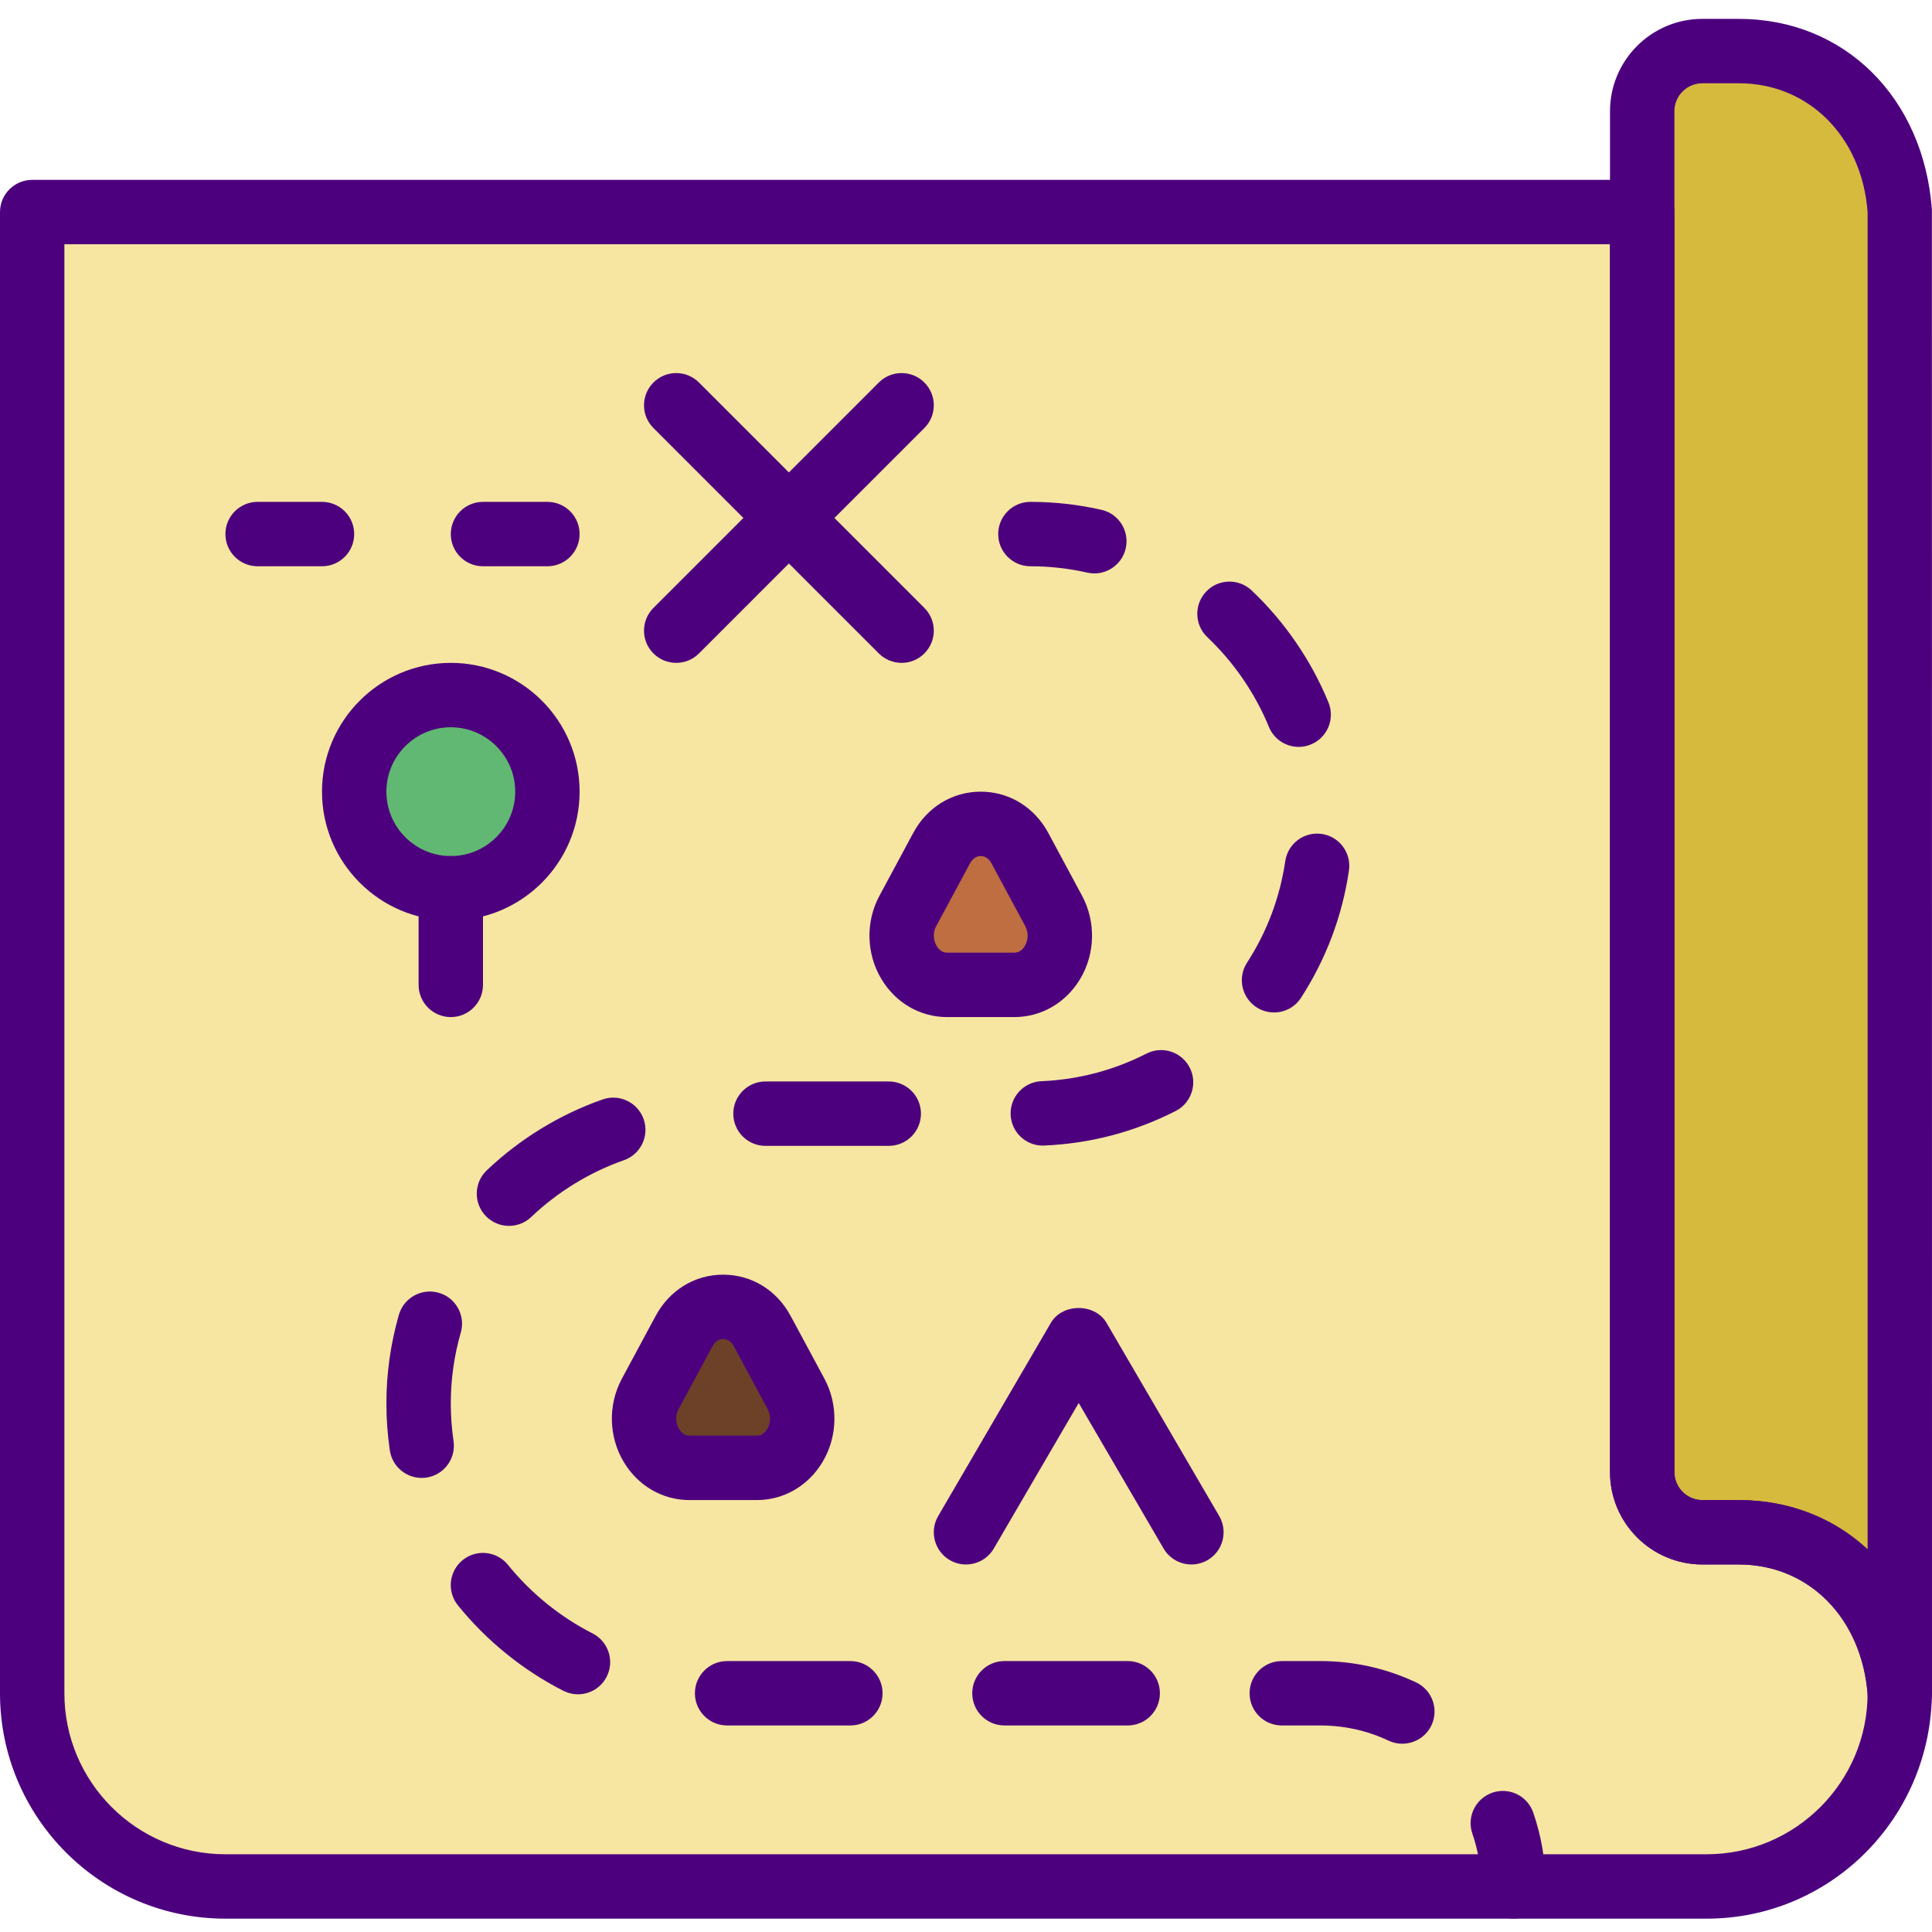 <svg height="512pt" viewBox="0 -4 512 511" width="512pt" xmlns="http://www.w3.org/2000/svg"><path d="m503.465 51.699h-494.93v392.535c0 28.277 22.918 51.199 51.199 51.199h392.531c28.281 0 51.199-22.922 51.199-51.199zm0 0" fill="#f7e6a1"/><path d="m435.199 24.973v360.652c0 8.809 7.133 15.941 15.941 15.941h9.66c24.371 0 40.918 18.832 42.664 42.668v-392.535c-1.746-23.832-18.293-42.664-42.664-42.664h-9.66c-8.809 0-15.941 7.133-15.941 15.938zm0 0" fill="#d6ba3e"/><path d="m240.59 236.891 8.926-16.59c4.641-8.625 16.137-8.625 20.777 0l8.926 16.59c4.676 8.695-1.109 19.609-10.383 19.609h-17.855c-9.281 0-15.066-10.914-10.391-19.609zm0 0" fill="#be6e41"/><path d="m172.32 364.891 8.926-16.59c4.645-8.625 16.137-8.625 20.781 0l8.926 16.59c4.676 8.695-1.109 19.609-10.387 19.609h-17.852c-9.285 0-15.07-10.914-10.395-19.609zm0 0" fill="#6c4127"/><path d="m145.066 205.301c0 14.137-11.461 25.598-25.602 25.598-14.137 0-25.598-11.461-25.598-25.598 0-14.141 11.461-25.602 25.598-25.602 14.141 0 25.602 11.461 25.602 25.602zm0 0" fill="#61b872"/><g fill="#4d007e"><path d="m503.465 452.766c-4.445 0-8.172-3.438-8.508-7.91-1.5-20.461-15.547-34.754-34.156-34.754h-9.66c-13.492 0-24.473-10.984-24.473-24.477v-360.652c0-13.492 10.98-24.473 24.473-24.473h9.66c27.945 0 48.988 20.797 51.172 50.578l.027 393.156c0 4.59-3.637 8.352-8.219 8.531-.109 0-.211 0-.316 0zm-52.324-435.199c-4.078 0-7.406 3.328-7.406 7.406v360.652c0 4.082 3.328 7.41 7.406 7.41h9.66c13.406 0 25.223 4.785 34.133 13.055v-354.391c-1.477-19.84-15.523-34.133-34.133-34.133zm0 0"/><path d="m452.266 503.965h-392.531c-32.941 0-59.734-26.793-59.734-59.73v-392.535c0-4.711 3.824-8.531 8.535-8.531h426.664c4.711 0 8.535 3.82 8.535 8.531v333.926c0 4.082 3.328 7.41 7.406 7.41h9.66c27.945 0 48.988 20.793 51.184 50.574.016 33.562-26.777 60.355-59.719 60.355zm-435.199-443.73v384c0 23.523 19.141 42.664 42.668 42.664h392.531c23.527 0 42.668-19.141 42.668-42.664-1.477-19.84-15.523-34.133-34.133-34.133h-9.66c-13.492 0-24.473-10.984-24.473-24.477v-325.391zm0 0"/><path d="m238.934 171.168c-2.184 0-4.371-.836-6.035-2.5l-59.73-59.734c-3.336-3.336-3.336-8.73 0-12.066 3.328-3.336 8.738-3.336 12.066 0l59.73 59.734c3.34 3.336 3.34 8.727 0 12.066-1.664 1.664-3.848 2.5-6.031 2.5zm0 0"/><path d="m179.199 171.168c-2.184 0-4.367-.836-6.031-2.5-3.336-3.34-3.336-8.73 0-12.066l59.73-59.734c3.328-3.336 8.738-3.336 12.066 0 3.34 3.336 3.34 8.73 0 12.066l-59.73 59.734c-1.664 1.664-3.852 2.5-6.035 2.5zm0 0"/><path d="m145.066 145.566h-17.066c-4.711 0-8.535-3.824-8.535-8.531 0-4.711 3.824-8.535 8.535-8.535h17.066c4.711 0 8.535 3.824 8.535 8.535 0 4.707-3.824 8.531-8.535 8.531zm0 0"/><path d="m85.332 145.566h-17.066c-4.711 0-8.531-3.824-8.531-8.531 0-4.711 3.82-8.535 8.531-8.535h17.066c4.711 0 8.535 3.824 8.535 8.535 0 4.707-3.824 8.531-8.535 8.531zm0 0"/><path d="m401.066 503.965c-4.711 0-8.531-3.82-8.531-8.531 0-4.797-.785-9.496-2.34-13.996-1.535-4.453.828-9.309 5.281-10.852 4.465-1.547 9.312.824 10.855 5.281 2.168 6.289 3.27 12.875 3.27 19.566 0 4.711-3.824 8.531-8.535 8.531zm0 0"/><path d="m371.625 457.605c-1.219 0-2.457-.258-3.625-.812-5.684-2.668-11.777-4.027-18.133-4.027h-10.18c-4.711 0-8.535-3.82-8.535-8.531s3.824-8.535 8.535-8.535h10.18c8.883 0 17.426 1.902 25.402 5.648 4.266 2.008 6.094 7.094 4.09 11.359-1.461 3.082-4.531 4.898-7.734 4.898zm-72.77-4.84h-32.668c-4.711 0-8.531-3.82-8.531-8.531s3.82-8.535 8.531-8.535h32.668c4.711 0 8.531 3.824 8.531 8.535s-3.82 8.531-8.531 8.531zm-73.5 0h-32.664c-4.711 0-8.535-3.82-8.535-8.531s3.824-8.535 8.535-8.535h32.664c4.711 0 8.535 3.824 8.535 8.535s-3.824 8.531-8.535 8.531zm-72.191-8.258c-1.297 0-2.617-.301-3.855-.922-10.711-5.445-20.379-13.277-27.957-22.656-2.961-3.672-2.387-9.039 1.273-12 3.66-2.961 9.035-2.387 11.996 1.273 6.078 7.527 13.832 13.805 22.41 18.168 4.199 2.133 5.879 7.27 3.746 11.477-1.504 2.953-4.496 4.66-7.613 4.66zm-41.422-57.344c-4.164 0-7.805-3.047-8.43-7.289-.605-4.086-.914-8.27-.914-12.441 0-7.98 1.121-15.879 3.312-23.5 1.305-4.531 6.031-7.125 10.562-5.836 4.531 1.305 7.145 6.031 5.84 10.562-1.758 6.086-2.648 12.398-2.648 18.773 0 3.336.25 6.68.727 9.957.691 4.66-2.535 9.004-7.191 9.688-.418.059-.836.086-1.258.086zm23.145-66.793c-2.254 0-4.508-.887-6.188-2.652-3.25-3.414-3.113-8.816.301-12.066 8.762-8.336 19.379-14.832 30.703-18.789 4.434-1.562 9.316.785 10.871 5.238 1.551 4.445-.785 9.316-5.242 10.871-9.051 3.164-17.543 8.371-24.566 15.051-1.648 1.57-3.762 2.348-5.879 2.348zm100.641-21.203h-32.664c-4.711 0-8.535-3.824-8.535-8.535 0-4.711 3.824-8.531 8.535-8.531h32.664c4.711 0 8.535 3.82 8.535 8.531 0 4.711-3.824 8.535-8.535 8.535zm40.824-.07c-4.547 0-8.328-3.582-8.523-8.176-.195-4.707 3.453-8.684 8.164-8.891 9.762-.418 19.125-2.875 27.828-7.312 4.207-2.152 9.344-.469 11.477 3.73 2.133 4.195.469 9.332-3.727 11.477-10.906 5.555-22.633 8.637-34.852 9.156-.121.008-.246.016-.367.016zm61.277-35.285c-1.586 0-3.191-.441-4.625-1.363-3.957-2.562-5.094-7.844-2.543-11.805 5.324-8.234 8.73-17.297 10.148-26.938.68-4.66 5.016-7.895 9.676-7.203 4.66.684 7.883 5.02 7.203 9.676-1.77 12.074-6.043 23.418-12.691 33.727-1.621 2.531-4.359 3.906-7.168 3.906zm6.547-70.375c-3.363 0-6.547-1.996-7.902-5.297-3.645-8.895-9.285-17.117-16.316-23.785-3.422-3.242-3.559-8.645-.324-12.066 3.242-3.422 8.645-3.555 12.066-.324 8.766 8.312 15.812 18.578 20.359 29.688 1.785 4.363-.297 9.348-4.656 11.137-1.051.445-2.152.648-3.227.648zm0 0"/><path d="m290.016 147.461c-.633 0-1.266-.066-1.906-.215-4.906-1.117-9.965-1.68-15.043-1.68-4.711 0-8.531-3.824-8.531-8.531 0-4.711 3.82-8.535 8.531-8.535 6.359 0 12.688.707 18.844 2.109 4.59 1.047 7.465 5.621 6.422 10.211-.902 3.961-4.426 6.641-8.316 6.641zm0 0"/><path d="m315.742 410.102c-2.938 0-5.793-1.52-7.383-4.234l-22.492-38.562-22.496 38.562c-2.371 4.07-7.602 5.445-11.672 3.074-4.07-2.375-5.445-7.605-3.07-11.676l29.863-51.199c3.055-5.238 11.684-5.238 14.746 0l29.867 51.199c2.371 4.07 1 9.293-3.07 11.676-1.359.781-2.836 1.16-4.293 1.16zm0 0"/><path d="m268.836 265.035h-17.855c-7.125 0-13.633-3.773-17.414-10.098-4.02-6.723-4.207-15.188-.488-22.082l8.926-16.59c3.688-6.871 10.379-10.965 17.906-10.965 7.523 0 14.215 4.094 17.91 10.965l8.926 16.59c3.711 6.902 3.523 15.367-.496 22.09-3.781 6.316-10.289 10.09-17.414 10.09zm-20.73-24.102c-1.059 1.965-.629 3.996.113 5.25.484.809 1.355 1.781 2.762 1.781h17.855c1.398 0 2.277-.961 2.754-1.773.75-1.254 1.168-3.285.113-5.258l-8.926-16.586c-.922-1.727-2.195-1.98-2.867-1.98-.676 0-1.949.254-2.867 1.98zm0 0"/><path d="m200.566 393.035h-17.852c-7.125 0-13.637-3.773-17.414-10.098-4.02-6.723-4.207-15.188-.488-22.082l8.926-16.59c3.688-6.871 10.375-10.965 17.902-10.965 7.52 0 14.219 4.094 17.902 10.965l8.926 16.578c3.715 6.906 3.527 15.371-.484 22.094-3.781 6.324-10.293 10.098-17.418 10.098zm-20.727-24.102c-1.059 1.965-.633 3.996.109 5.25.488.809 1.359 1.781 2.766 1.781h17.852c1.41 0 2.281-.973 2.766-1.781.75-1.246 1.168-3.285.109-5.25l-8.926-16.578c-.93-1.734-2.199-1.988-2.875-1.988-.672 0-1.945.254-2.867 1.98zm0 0"/><path d="m119.465 239.434c-18.824 0-34.133-15.309-34.133-34.133s15.309-34.133 34.133-34.133c18.828 0 34.137 15.309 34.137 34.133s-15.309 34.133-34.137 34.133zm0-51.199c-9.41 0-17.066 7.652-17.066 17.066 0 9.41 7.656 17.066 17.066 17.066 9.414 0 17.07-7.656 17.07-17.066 0-9.414-7.656-17.066-17.07-17.066zm0 0"/><path d="m119.465 265.035c-4.707 0-8.531-3.824-8.531-8.535v-25.602c0-4.707 3.824-8.531 8.531-8.531 4.711 0 8.535 3.824 8.535 8.531v25.602c0 4.711-3.824 8.535-8.535 8.535zm0 0"/></g></svg>